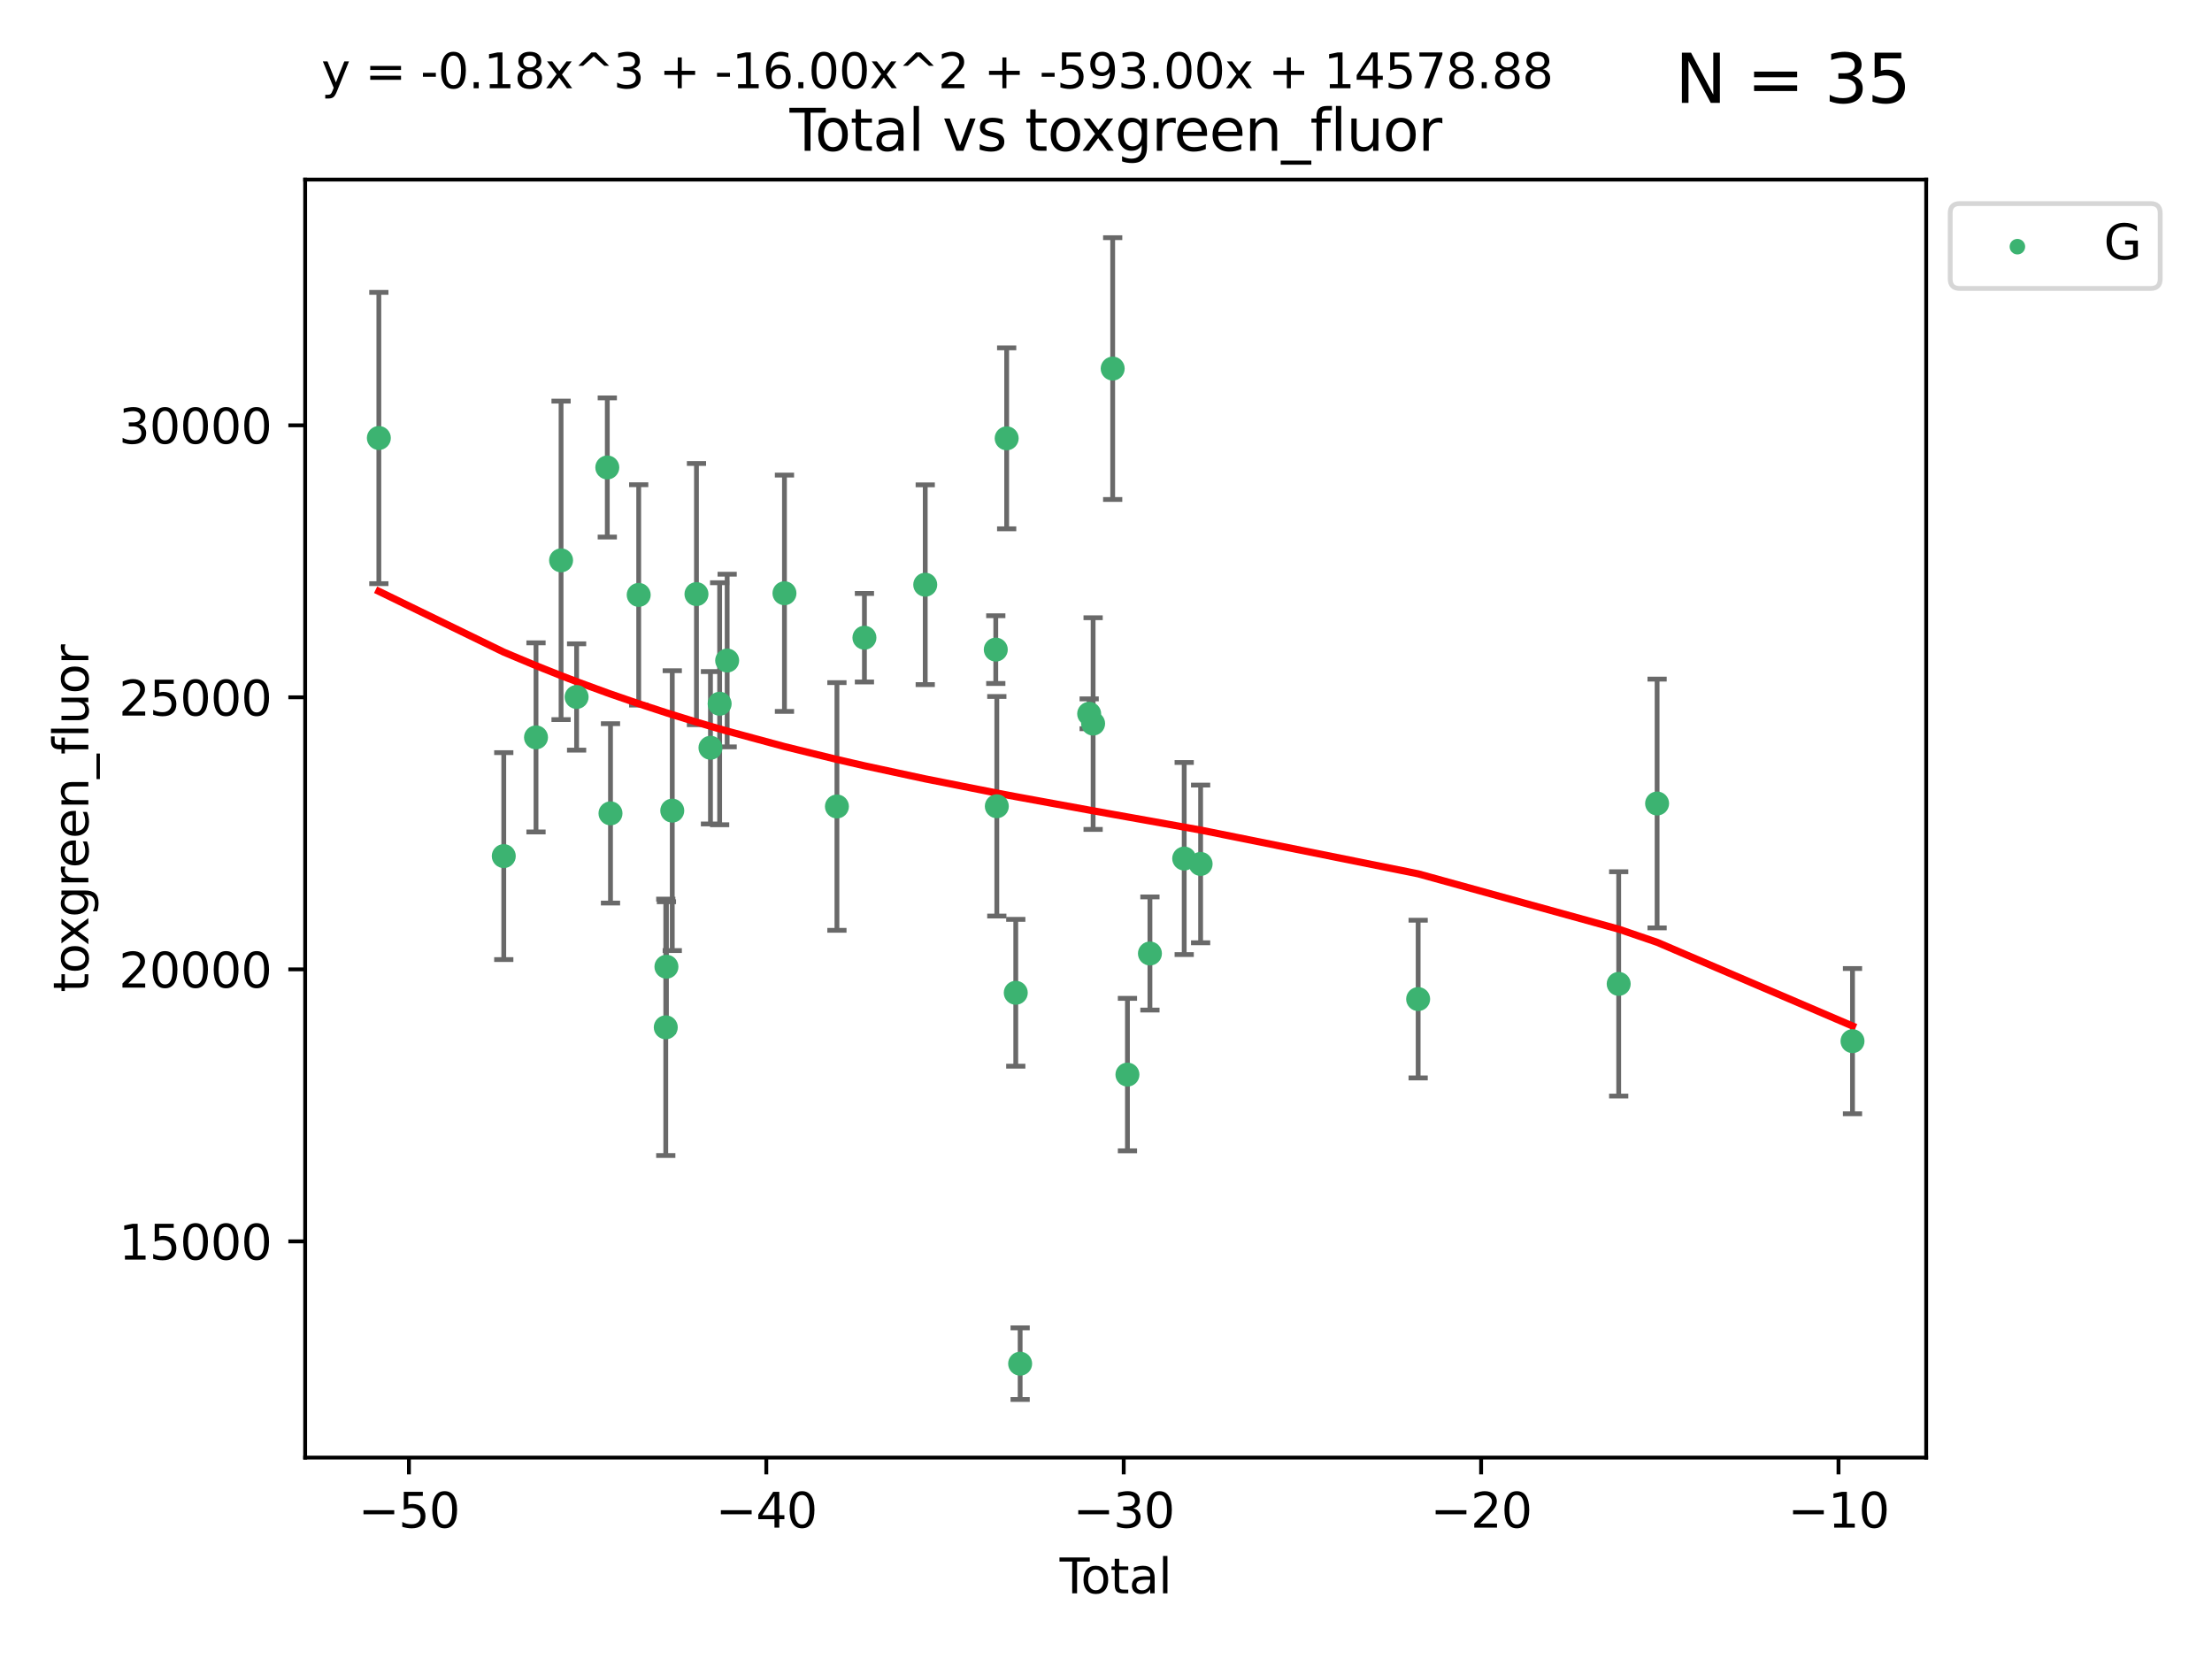 <?xml version="1.0" encoding="utf-8" standalone="no"?>
<!DOCTYPE svg PUBLIC "-//W3C//DTD SVG 1.1//EN"
  "http://www.w3.org/Graphics/SVG/1.1/DTD/svg11.dtd">
<svg xmlns:xlink="http://www.w3.org/1999/xlink" width="460.8pt" height="345.6pt" viewBox="0 0 460.8 345.6" xmlns="http://www.w3.org/2000/svg" version="1.1">
 <defs>
  <style type="text/css">*{stroke-linejoin: round; stroke-linecap: butt}</style>
 </defs>
 <g id="figure_1">
  <g id="patch_1">
   <path d="M 0 345.6 
L 460.8 345.6 
L 460.8 0 
L 0 0 
z
" style="fill: #ffffff"/>
  </g>
  <g id="axes_1">
   <g id="patch_2">
    <path d="M 63.571 303.64 
L 401.26 303.64 
L 401.26 37.411 
L 63.571 37.411 
z
" style="fill: #ffffff"/>
   </g>
   <g id="PathCollection_1">
    <defs>
     <path id="ma9a5716a79" d="M 0 1.118 
C 0.297 1.118 0.581 1 0.791 0.791 
C 1 0.581 1.118 0.297 1.118 0 
C 1.118 -0.297 1 -0.581 0.791 -0.791 
C 0.581 -1 0.297 -1.118 0 -1.118 
C -0.297 -1.118 -0.581 -1 -0.791 -0.791 
C -1 -0.581 -1.118 -0.297 -1.118 0 
C -1.118 0.297 -1 0.581 -0.791 0.791 
C -0.581 1 -0.297 1.118 0 1.118 
z
" style="stroke: #3cb371"/>
    </defs>
    <g clip-path="url(#pbc05a831e4)">
     <use xlink:href="#ma9a5716a79" x="78.921" y="91.243" style="fill: #3cb371; stroke: #3cb371"/>
     <use xlink:href="#ma9a5716a79" x="104.945" y="178.341" style="fill: #3cb371; stroke: #3cb371"/>
     <use xlink:href="#ma9a5716a79" x="111.661" y="153.611" style="fill: #3cb371; stroke: #3cb371"/>
     <use xlink:href="#ma9a5716a79" x="116.882" y="116.731" style="fill: #3cb371; stroke: #3cb371"/>
     <use xlink:href="#ma9a5716a79" x="120.118" y="145.193" style="fill: #3cb371; stroke: #3cb371"/>
     <use xlink:href="#ma9a5716a79" x="126.511" y="97.382" style="fill: #3cb371; stroke: #3cb371"/>
     <use xlink:href="#ma9a5716a79" x="127.177" y="169.439" style="fill: #3cb371; stroke: #3cb371"/>
     <use xlink:href="#ma9a5716a79" x="133.054" y="123.926" style="fill: #3cb371; stroke: #3cb371"/>
     <use xlink:href="#ma9a5716a79" x="138.693" y="214.011" style="fill: #3cb371; stroke: #3cb371"/>
     <use xlink:href="#ma9a5716a79" x="138.83" y="201.388" style="fill: #3cb371; stroke: #3cb371"/>
     <use xlink:href="#ma9a5716a79" x="140.045" y="168.87" style="fill: #3cb371; stroke: #3cb371"/>
     <use xlink:href="#ma9a5716a79" x="145.087" y="123.762" style="fill: #3cb371; stroke: #3cb371"/>
     <use xlink:href="#ma9a5716a79" x="148.005" y="155.771" style="fill: #3cb371; stroke: #3cb371"/>
     <use xlink:href="#ma9a5716a79" x="149.915" y="146.603" style="fill: #3cb371; stroke: #3cb371"/>
     <use xlink:href="#ma9a5716a79" x="151.481" y="137.6" style="fill: #3cb371; stroke: #3cb371"/>
     <use xlink:href="#ma9a5716a79" x="163.418" y="123.585" style="fill: #3cb371; stroke: #3cb371"/>
     <use xlink:href="#ma9a5716a79" x="174.347" y="168.002" style="fill: #3cb371; stroke: #3cb371"/>
     <use xlink:href="#ma9a5716a79" x="180.076" y="132.848" style="fill: #3cb371; stroke: #3cb371"/>
     <use xlink:href="#ma9a5716a79" x="192.744" y="121.806" style="fill: #3cb371; stroke: #3cb371"/>
     <use xlink:href="#ma9a5716a79" x="207.44" y="135.322" style="fill: #3cb371; stroke: #3cb371"/>
     <use xlink:href="#ma9a5716a79" x="207.655" y="167.957" style="fill: #3cb371; stroke: #3cb371"/>
     <use xlink:href="#ma9a5716a79" x="209.708" y="91.312" style="fill: #3cb371; stroke: #3cb371"/>
     <use xlink:href="#ma9a5716a79" x="211.603" y="206.814" style="fill: #3cb371; stroke: #3cb371"/>
     <use xlink:href="#ma9a5716a79" x="212.514" y="284.078" style="fill: #3cb371; stroke: #3cb371"/>
     <use xlink:href="#ma9a5716a79" x="226.894" y="148.697" style="fill: #3cb371; stroke: #3cb371"/>
     <use xlink:href="#ma9a5716a79" x="227.715" y="150.732" style="fill: #3cb371; stroke: #3cb371"/>
     <use xlink:href="#ma9a5716a79" x="231.793" y="76.781" style="fill: #3cb371; stroke: #3cb371"/>
     <use xlink:href="#ma9a5716a79" x="234.867" y="223.856" style="fill: #3cb371; stroke: #3cb371"/>
     <use xlink:href="#ma9a5716a79" x="239.552" y="198.632" style="fill: #3cb371; stroke: #3cb371"/>
     <use xlink:href="#ma9a5716a79" x="246.69" y="178.848" style="fill: #3cb371; stroke: #3cb371"/>
     <use xlink:href="#ma9a5716a79" x="250.11" y="179.974" style="fill: #3cb371; stroke: #3cb371"/>
     <use xlink:href="#ma9a5716a79" x="295.426" y="208.126" style="fill: #3cb371; stroke: #3cb371"/>
     <use xlink:href="#ma9a5716a79" x="337.204" y="204.964" style="fill: #3cb371; stroke: #3cb371"/>
     <use xlink:href="#ma9a5716a79" x="345.204" y="167.385" style="fill: #3cb371; stroke: #3cb371"/>
     <use xlink:href="#ma9a5716a79" x="385.911" y="216.889" style="fill: #3cb371; stroke: #3cb371"/>
    </g>
   </g>
   <g id="matplotlib.axis_1">
    <g id="xtick_1">
     <g id="line2d_1">
      <defs>
       <path id="ma14f1aaad3" d="M 0 0 
L 0 3.5 
" style="stroke: #000000; stroke-width: 0.8"/>
      </defs>
      <g>
       <use xlink:href="#ma14f1aaad3" x="85.187" y="303.64" style="stroke: #000000; stroke-width: 0.8"/>
      </g>
     </g>
     <g id="text_1">
      <!-- −50 -->
      <g transform="translate(74.634 318.238)scale(0.1 -0.1)">
       <defs>
        <path id="DejaVuSans-2212" d="M 678 2272 
L 4684 2272 
L 4684 1741 
L 678 1741 
L 678 2272 
z
" transform="scale(0.016)"/>
        <path id="DejaVuSans-35" d="M 691 4666 
L 3169 4666 
L 3169 4134 
L 1269 4134 
L 1269 2991 
Q 1406 3038 1543 3061 
Q 1681 3084 1819 3084 
Q 2600 3084 3056 2656 
Q 3513 2228 3513 1497 
Q 3513 744 3044 326 
Q 2575 -91 1722 -91 
Q 1428 -91 1123 -41 
Q 819 9 494 109 
L 494 744 
Q 775 591 1075 516 
Q 1375 441 1709 441 
Q 2250 441 2565 725 
Q 2881 1009 2881 1497 
Q 2881 1984 2565 2268 
Q 2250 2553 1709 2553 
Q 1456 2553 1204 2497 
Q 953 2441 691 2322 
L 691 4666 
z
" transform="scale(0.016)"/>
        <path id="DejaVuSans-30" d="M 2034 4250 
Q 1547 4250 1301 3770 
Q 1056 3291 1056 2328 
Q 1056 1369 1301 889 
Q 1547 409 2034 409 
Q 2525 409 2770 889 
Q 3016 1369 3016 2328 
Q 3016 3291 2770 3770 
Q 2525 4250 2034 4250 
z
M 2034 4750 
Q 2819 4750 3233 4129 
Q 3647 3509 3647 2328 
Q 3647 1150 3233 529 
Q 2819 -91 2034 -91 
Q 1250 -91 836 529 
Q 422 1150 422 2328 
Q 422 3509 836 4129 
Q 1250 4750 2034 4750 
z
" transform="scale(0.016)"/>
       </defs>
       <use xlink:href="#DejaVuSans-2212"/>
       <use xlink:href="#DejaVuSans-35" x="83.789"/>
       <use xlink:href="#DejaVuSans-30" x="147.412"/>
      </g>
     </g>
    </g>
    <g id="xtick_2">
     <g id="line2d_2">
      <g>
       <use xlink:href="#ma14f1aaad3" x="159.638" y="303.64" style="stroke: #000000; stroke-width: 0.8"/>
      </g>
     </g>
     <g id="text_2">
      <!-- −40 -->
      <g transform="translate(149.086 318.238)scale(0.1 -0.1)">
       <defs>
        <path id="DejaVuSans-34" d="M 2419 4116 
L 825 1625 
L 2419 1625 
L 2419 4116 
z
M 2253 4666 
L 3047 4666 
L 3047 1625 
L 3713 1625 
L 3713 1100 
L 3047 1100 
L 3047 0 
L 2419 0 
L 2419 1100 
L 313 1100 
L 313 1709 
L 2253 4666 
z
" transform="scale(0.016)"/>
       </defs>
       <use xlink:href="#DejaVuSans-2212"/>
       <use xlink:href="#DejaVuSans-34" x="83.789"/>
       <use xlink:href="#DejaVuSans-30" x="147.412"/>
      </g>
     </g>
    </g>
    <g id="xtick_3">
     <g id="line2d_3">
      <g>
       <use xlink:href="#ma14f1aaad3" x="234.089" y="303.64" style="stroke: #000000; stroke-width: 0.8"/>
      </g>
     </g>
     <g id="text_3">
      <!-- −30 -->
      <g transform="translate(223.537 318.238)scale(0.1 -0.1)">
       <defs>
        <path id="DejaVuSans-33" d="M 2597 2516 
Q 3050 2419 3304 2112 
Q 3559 1806 3559 1356 
Q 3559 666 3084 287 
Q 2609 -91 1734 -91 
Q 1441 -91 1130 -33 
Q 819 25 488 141 
L 488 750 
Q 750 597 1062 519 
Q 1375 441 1716 441 
Q 2309 441 2620 675 
Q 2931 909 2931 1356 
Q 2931 1769 2642 2001 
Q 2353 2234 1838 2234 
L 1294 2234 
L 1294 2753 
L 1863 2753 
Q 2328 2753 2575 2939 
Q 2822 3125 2822 3475 
Q 2822 3834 2567 4026 
Q 2313 4219 1838 4219 
Q 1578 4219 1281 4162 
Q 984 4106 628 3988 
L 628 4550 
Q 988 4650 1302 4700 
Q 1616 4750 1894 4750 
Q 2613 4750 3031 4423 
Q 3450 4097 3450 3541 
Q 3450 3153 3228 2886 
Q 3006 2619 2597 2516 
z
" transform="scale(0.016)"/>
       </defs>
       <use xlink:href="#DejaVuSans-2212"/>
       <use xlink:href="#DejaVuSans-33" x="83.789"/>
       <use xlink:href="#DejaVuSans-30" x="147.412"/>
      </g>
     </g>
    </g>
    <g id="xtick_4">
     <g id="line2d_4">
      <g>
       <use xlink:href="#ma14f1aaad3" x="308.541" y="303.64" style="stroke: #000000; stroke-width: 0.8"/>
      </g>
     </g>
     <g id="text_4">
      <!-- −20 -->
      <g transform="translate(297.988 318.238)scale(0.1 -0.1)">
       <defs>
        <path id="DejaVuSans-32" d="M 1228 531 
L 3431 531 
L 3431 0 
L 469 0 
L 469 531 
Q 828 903 1448 1529 
Q 2069 2156 2228 2338 
Q 2531 2678 2651 2914 
Q 2772 3150 2772 3378 
Q 2772 3750 2511 3984 
Q 2250 4219 1831 4219 
Q 1534 4219 1204 4116 
Q 875 4013 500 3803 
L 500 4441 
Q 881 4594 1212 4672 
Q 1544 4750 1819 4750 
Q 2544 4750 2975 4387 
Q 3406 4025 3406 3419 
Q 3406 3131 3298 2873 
Q 3191 2616 2906 2266 
Q 2828 2175 2409 1742 
Q 1991 1309 1228 531 
z
" transform="scale(0.016)"/>
       </defs>
       <use xlink:href="#DejaVuSans-2212"/>
       <use xlink:href="#DejaVuSans-32" x="83.789"/>
       <use xlink:href="#DejaVuSans-30" x="147.412"/>
      </g>
     </g>
    </g>
    <g id="xtick_5">
     <g id="line2d_5">
      <g>
       <use xlink:href="#ma14f1aaad3" x="382.992" y="303.64" style="stroke: #000000; stroke-width: 0.8"/>
      </g>
     </g>
     <g id="text_5">
      <!-- −10 -->
      <g transform="translate(372.44 318.238)scale(0.1 -0.1)">
       <defs>
        <path id="DejaVuSans-31" d="M 794 531 
L 1825 531 
L 1825 4091 
L 703 3866 
L 703 4441 
L 1819 4666 
L 2450 4666 
L 2450 531 
L 3481 531 
L 3481 0 
L 794 0 
L 794 531 
z
" transform="scale(0.016)"/>
       </defs>
       <use xlink:href="#DejaVuSans-2212"/>
       <use xlink:href="#DejaVuSans-31" x="83.789"/>
       <use xlink:href="#DejaVuSans-30" x="147.412"/>
      </g>
     </g>
    </g>
    <g id="text_6">
     <!-- Total -->
     <g transform="translate(220.739 331.917)scale(0.1 -0.1)">
      <defs>
       <path id="DejaVuSans-54" d="M -19 4666 
L 3928 4666 
L 3928 4134 
L 2272 4134 
L 2272 0 
L 1638 0 
L 1638 4134 
L -19 4134 
L -19 4666 
z
" transform="scale(0.016)"/>
       <path id="DejaVuSans-6f" d="M 1959 3097 
Q 1497 3097 1228 2736 
Q 959 2375 959 1747 
Q 959 1119 1226 758 
Q 1494 397 1959 397 
Q 2419 397 2687 759 
Q 2956 1122 2956 1747 
Q 2956 2369 2687 2733 
Q 2419 3097 1959 3097 
z
M 1959 3584 
Q 2709 3584 3137 3096 
Q 3566 2609 3566 1747 
Q 3566 888 3137 398 
Q 2709 -91 1959 -91 
Q 1206 -91 779 398 
Q 353 888 353 1747 
Q 353 2609 779 3096 
Q 1206 3584 1959 3584 
z
" transform="scale(0.016)"/>
       <path id="DejaVuSans-74" d="M 1172 4494 
L 1172 3500 
L 2356 3500 
L 2356 3053 
L 1172 3053 
L 1172 1153 
Q 1172 725 1289 603 
Q 1406 481 1766 481 
L 2356 481 
L 2356 0 
L 1766 0 
Q 1100 0 847 248 
Q 594 497 594 1153 
L 594 3053 
L 172 3053 
L 172 3500 
L 594 3500 
L 594 4494 
L 1172 4494 
z
" transform="scale(0.016)"/>
       <path id="DejaVuSans-61" d="M 2194 1759 
Q 1497 1759 1228 1600 
Q 959 1441 959 1056 
Q 959 750 1161 570 
Q 1363 391 1709 391 
Q 2188 391 2477 730 
Q 2766 1069 2766 1631 
L 2766 1759 
L 2194 1759 
z
M 3341 1997 
L 3341 0 
L 2766 0 
L 2766 531 
Q 2569 213 2275 61 
Q 1981 -91 1556 -91 
Q 1019 -91 701 211 
Q 384 513 384 1019 
Q 384 1609 779 1909 
Q 1175 2209 1959 2209 
L 2766 2209 
L 2766 2266 
Q 2766 2663 2505 2880 
Q 2244 3097 1772 3097 
Q 1472 3097 1187 3025 
Q 903 2953 641 2809 
L 641 3341 
Q 956 3463 1253 3523 
Q 1550 3584 1831 3584 
Q 2591 3584 2966 3190 
Q 3341 2797 3341 1997 
z
" transform="scale(0.016)"/>
       <path id="DejaVuSans-6c" d="M 603 4863 
L 1178 4863 
L 1178 0 
L 603 0 
L 603 4863 
z
" transform="scale(0.016)"/>
      </defs>
      <use xlink:href="#DejaVuSans-54"/>
      <use xlink:href="#DejaVuSans-6f" x="44.084"/>
      <use xlink:href="#DejaVuSans-74" x="105.266"/>
      <use xlink:href="#DejaVuSans-61" x="144.475"/>
      <use xlink:href="#DejaVuSans-6c" x="205.754"/>
     </g>
    </g>
   </g>
   <g id="matplotlib.axis_2">
    <g id="ytick_1">
     <g id="line2d_6">
      <defs>
       <path id="m285f9d2b79" d="M 0 0 
L -3.5 0 
" style="stroke: #000000; stroke-width: 0.8"/>
      </defs>
      <g>
       <use xlink:href="#m285f9d2b79" x="63.571" y="258.6" style="stroke: #000000; stroke-width: 0.8"/>
      </g>
     </g>
     <g id="text_7">
      <!-- 15000 -->
      <g transform="translate(24.759 262.399)scale(0.1 -0.1)">
       <use xlink:href="#DejaVuSans-31"/>
       <use xlink:href="#DejaVuSans-35" x="63.623"/>
       <use xlink:href="#DejaVuSans-30" x="127.246"/>
       <use xlink:href="#DejaVuSans-30" x="190.869"/>
       <use xlink:href="#DejaVuSans-30" x="254.492"/>
      </g>
     </g>
    </g>
    <g id="ytick_2">
     <g id="line2d_7">
      <g>
       <use xlink:href="#m285f9d2b79" x="63.571" y="201.933" style="stroke: #000000; stroke-width: 0.8"/>
      </g>
     </g>
     <g id="text_8">
      <!-- 20000 -->
      <g transform="translate(24.759 205.732)scale(0.1 -0.1)">
       <use xlink:href="#DejaVuSans-32"/>
       <use xlink:href="#DejaVuSans-30" x="63.623"/>
       <use xlink:href="#DejaVuSans-30" x="127.246"/>
       <use xlink:href="#DejaVuSans-30" x="190.869"/>
       <use xlink:href="#DejaVuSans-30" x="254.492"/>
      </g>
     </g>
    </g>
    <g id="ytick_3">
     <g id="line2d_8">
      <g>
       <use xlink:href="#m285f9d2b79" x="63.571" y="145.267" style="stroke: #000000; stroke-width: 0.8"/>
      </g>
     </g>
     <g id="text_9">
      <!-- 25000 -->
      <g transform="translate(24.759 149.066)scale(0.1 -0.1)">
       <use xlink:href="#DejaVuSans-32"/>
       <use xlink:href="#DejaVuSans-35" x="63.623"/>
       <use xlink:href="#DejaVuSans-30" x="127.246"/>
       <use xlink:href="#DejaVuSans-30" x="190.869"/>
       <use xlink:href="#DejaVuSans-30" x="254.492"/>
      </g>
     </g>
    </g>
    <g id="ytick_4">
     <g id="line2d_9">
      <g>
       <use xlink:href="#m285f9d2b79" x="63.571" y="88.601" style="stroke: #000000; stroke-width: 0.8"/>
      </g>
     </g>
     <g id="text_10">
      <!-- 30000 -->
      <g transform="translate(24.759 92.4)scale(0.1 -0.1)">
       <use xlink:href="#DejaVuSans-33"/>
       <use xlink:href="#DejaVuSans-30" x="63.623"/>
       <use xlink:href="#DejaVuSans-30" x="127.246"/>
       <use xlink:href="#DejaVuSans-30" x="190.869"/>
       <use xlink:href="#DejaVuSans-30" x="254.492"/>
      </g>
     </g>
    </g>
    <g id="text_11">
     <!-- toxgreen_fluor -->
     <g transform="translate(18.401 206.72)rotate(-90)scale(0.1 -0.1)">
      <defs>
       <path id="DejaVuSans-78" d="M 3513 3500 
L 2247 1797 
L 3578 0 
L 2900 0 
L 1881 1375 
L 863 0 
L 184 0 
L 1544 1831 
L 300 3500 
L 978 3500 
L 1906 2253 
L 2834 3500 
L 3513 3500 
z
" transform="scale(0.016)"/>
       <path id="DejaVuSans-67" d="M 2906 1791 
Q 2906 2416 2648 2759 
Q 2391 3103 1925 3103 
Q 1463 3103 1205 2759 
Q 947 2416 947 1791 
Q 947 1169 1205 825 
Q 1463 481 1925 481 
Q 2391 481 2648 825 
Q 2906 1169 2906 1791 
z
M 3481 434 
Q 3481 -459 3084 -895 
Q 2688 -1331 1869 -1331 
Q 1566 -1331 1297 -1286 
Q 1028 -1241 775 -1147 
L 775 -588 
Q 1028 -725 1275 -790 
Q 1522 -856 1778 -856 
Q 2344 -856 2625 -561 
Q 2906 -266 2906 331 
L 2906 616 
Q 2728 306 2450 153 
Q 2172 0 1784 0 
Q 1141 0 747 490 
Q 353 981 353 1791 
Q 353 2603 747 3093 
Q 1141 3584 1784 3584 
Q 2172 3584 2450 3431 
Q 2728 3278 2906 2969 
L 2906 3500 
L 3481 3500 
L 3481 434 
z
" transform="scale(0.016)"/>
       <path id="DejaVuSans-72" d="M 2631 2963 
Q 2534 3019 2420 3045 
Q 2306 3072 2169 3072 
Q 1681 3072 1420 2755 
Q 1159 2438 1159 1844 
L 1159 0 
L 581 0 
L 581 3500 
L 1159 3500 
L 1159 2956 
Q 1341 3275 1631 3429 
Q 1922 3584 2338 3584 
Q 2397 3584 2469 3576 
Q 2541 3569 2628 3553 
L 2631 2963 
z
" transform="scale(0.016)"/>
       <path id="DejaVuSans-65" d="M 3597 1894 
L 3597 1613 
L 953 1613 
Q 991 1019 1311 708 
Q 1631 397 2203 397 
Q 2534 397 2845 478 
Q 3156 559 3463 722 
L 3463 178 
Q 3153 47 2828 -22 
Q 2503 -91 2169 -91 
Q 1331 -91 842 396 
Q 353 884 353 1716 
Q 353 2575 817 3079 
Q 1281 3584 2069 3584 
Q 2775 3584 3186 3129 
Q 3597 2675 3597 1894 
z
M 3022 2063 
Q 3016 2534 2758 2815 
Q 2500 3097 2075 3097 
Q 1594 3097 1305 2825 
Q 1016 2553 972 2059 
L 3022 2063 
z
" transform="scale(0.016)"/>
       <path id="DejaVuSans-6e" d="M 3513 2113 
L 3513 0 
L 2938 0 
L 2938 2094 
Q 2938 2591 2744 2837 
Q 2550 3084 2163 3084 
Q 1697 3084 1428 2787 
Q 1159 2491 1159 1978 
L 1159 0 
L 581 0 
L 581 3500 
L 1159 3500 
L 1159 2956 
Q 1366 3272 1645 3428 
Q 1925 3584 2291 3584 
Q 2894 3584 3203 3211 
Q 3513 2838 3513 2113 
z
" transform="scale(0.016)"/>
       <path id="DejaVuSans-5f" d="M 3263 -1063 
L 3263 -1509 
L -63 -1509 
L -63 -1063 
L 3263 -1063 
z
" transform="scale(0.016)"/>
       <path id="DejaVuSans-66" d="M 2375 4863 
L 2375 4384 
L 1825 4384 
Q 1516 4384 1395 4259 
Q 1275 4134 1275 3809 
L 1275 3500 
L 2222 3500 
L 2222 3053 
L 1275 3053 
L 1275 0 
L 697 0 
L 697 3053 
L 147 3053 
L 147 3500 
L 697 3500 
L 697 3744 
Q 697 4328 969 4595 
Q 1241 4863 1831 4863 
L 2375 4863 
z
" transform="scale(0.016)"/>
       <path id="DejaVuSans-75" d="M 544 1381 
L 544 3500 
L 1119 3500 
L 1119 1403 
Q 1119 906 1312 657 
Q 1506 409 1894 409 
Q 2359 409 2629 706 
Q 2900 1003 2900 1516 
L 2900 3500 
L 3475 3500 
L 3475 0 
L 2900 0 
L 2900 538 
Q 2691 219 2414 64 
Q 2138 -91 1772 -91 
Q 1169 -91 856 284 
Q 544 659 544 1381 
z
M 1991 3584 
L 1991 3584 
z
" transform="scale(0.016)"/>
      </defs>
      <use xlink:href="#DejaVuSans-74"/>
      <use xlink:href="#DejaVuSans-6f" x="39.209"/>
      <use xlink:href="#DejaVuSans-78" x="97.266"/>
      <use xlink:href="#DejaVuSans-67" x="156.445"/>
      <use xlink:href="#DejaVuSans-72" x="219.922"/>
      <use xlink:href="#DejaVuSans-65" x="258.785"/>
      <use xlink:href="#DejaVuSans-65" x="320.309"/>
      <use xlink:href="#DejaVuSans-6e" x="381.832"/>
      <use xlink:href="#DejaVuSans-5f" x="445.211"/>
      <use xlink:href="#DejaVuSans-66" x="495.211"/>
      <use xlink:href="#DejaVuSans-6c" x="530.416"/>
      <use xlink:href="#DejaVuSans-75" x="558.199"/>
      <use xlink:href="#DejaVuSans-6f" x="621.578"/>
      <use xlink:href="#DejaVuSans-72" x="682.76"/>
     </g>
    </g>
   </g>
   <g id="LineCollection_1">
    <path d="M 78.921 121.582 
L 78.921 60.903 
" clip-path="url(#pbc05a831e4)" style="fill: none; stroke: #696969"/>
    <path d="M 104.945 199.894 
L 104.945 156.789 
" clip-path="url(#pbc05a831e4)" style="fill: none; stroke: #696969"/>
    <path d="M 111.661 173.308 
L 111.661 133.914 
" clip-path="url(#pbc05a831e4)" style="fill: none; stroke: #696969"/>
    <path d="M 116.882 149.904 
L 116.882 83.559 
" clip-path="url(#pbc05a831e4)" style="fill: none; stroke: #696969"/>
    <path d="M 120.118 156.268 
L 120.118 134.117 
" clip-path="url(#pbc05a831e4)" style="fill: none; stroke: #696969"/>
    <path d="M 126.511 111.875 
L 126.511 82.888 
" clip-path="url(#pbc05a831e4)" style="fill: none; stroke: #696969"/>
    <path d="M 127.177 188.125 
L 127.177 150.752 
" clip-path="url(#pbc05a831e4)" style="fill: none; stroke: #696969"/>
    <path d="M 133.054 146.878 
L 133.054 100.974 
" clip-path="url(#pbc05a831e4)" style="fill: none; stroke: #696969"/>
    <path d="M 138.693 240.717 
L 138.693 187.306 
" clip-path="url(#pbc05a831e4)" style="fill: none; stroke: #696969"/>
    <path d="M 138.83 214.929 
L 138.83 187.847 
" clip-path="url(#pbc05a831e4)" style="fill: none; stroke: #696969"/>
    <path d="M 140.045 198.02 
L 140.045 139.72 
" clip-path="url(#pbc05a831e4)" style="fill: none; stroke: #696969"/>
    <path d="M 145.087 150.968 
L 145.087 96.556 
" clip-path="url(#pbc05a831e4)" style="fill: none; stroke: #696969"/>
    <path d="M 148.005 171.643 
L 148.005 139.899 
" clip-path="url(#pbc05a831e4)" style="fill: none; stroke: #696969"/>
    <path d="M 149.915 171.811 
L 149.915 121.394 
" clip-path="url(#pbc05a831e4)" style="fill: none; stroke: #696969"/>
    <path d="M 151.481 155.586 
L 151.481 119.615 
" clip-path="url(#pbc05a831e4)" style="fill: none; stroke: #696969"/>
    <path d="M 163.418 148.2 
L 163.418 98.969 
" clip-path="url(#pbc05a831e4)" style="fill: none; stroke: #696969"/>
    <path d="M 174.347 193.799 
L 174.347 142.205 
" clip-path="url(#pbc05a831e4)" style="fill: none; stroke: #696969"/>
    <path d="M 180.076 142.065 
L 180.076 123.631 
" clip-path="url(#pbc05a831e4)" style="fill: none; stroke: #696969"/>
    <path d="M 192.744 142.613 
L 192.744 100.998 
" clip-path="url(#pbc05a831e4)" style="fill: none; stroke: #696969"/>
    <path d="M 207.44 142.379 
L 207.44 128.266 
" clip-path="url(#pbc05a831e4)" style="fill: none; stroke: #696969"/>
    <path d="M 207.655 190.827 
L 207.655 145.087 
" clip-path="url(#pbc05a831e4)" style="fill: none; stroke: #696969"/>
    <path d="M 209.708 110.16 
L 209.708 72.465 
" clip-path="url(#pbc05a831e4)" style="fill: none; stroke: #696969"/>
    <path d="M 211.603 222.107 
L 211.603 191.521 
" clip-path="url(#pbc05a831e4)" style="fill: none; stroke: #696969"/>
    <path d="M 212.514 291.539 
L 212.514 276.617 
" clip-path="url(#pbc05a831e4)" style="fill: none; stroke: #696969"/>
    <path d="M 226.894 151.806 
L 226.894 145.589 
" clip-path="url(#pbc05a831e4)" style="fill: none; stroke: #696969"/>
    <path d="M 227.715 172.781 
L 227.715 128.684 
" clip-path="url(#pbc05a831e4)" style="fill: none; stroke: #696969"/>
    <path d="M 231.793 104.049 
L 231.793 49.513 
" clip-path="url(#pbc05a831e4)" style="fill: none; stroke: #696969"/>
    <path d="M 234.867 239.739 
L 234.867 207.973 
" clip-path="url(#pbc05a831e4)" style="fill: none; stroke: #696969"/>
    <path d="M 239.552 210.417 
L 239.552 186.846 
" clip-path="url(#pbc05a831e4)" style="fill: none; stroke: #696969"/>
    <path d="M 246.69 198.854 
L 246.69 158.843 
" clip-path="url(#pbc05a831e4)" style="fill: none; stroke: #696969"/>
    <path d="M 250.11 196.401 
L 250.11 163.547 
" clip-path="url(#pbc05a831e4)" style="fill: none; stroke: #696969"/>
    <path d="M 295.426 224.553 
L 295.426 191.698 
" clip-path="url(#pbc05a831e4)" style="fill: none; stroke: #696969"/>
    <path d="M 337.204 228.327 
L 337.204 181.601 
" clip-path="url(#pbc05a831e4)" style="fill: none; stroke: #696969"/>
    <path d="M 345.204 193.298 
L 345.204 141.472 
" clip-path="url(#pbc05a831e4)" style="fill: none; stroke: #696969"/>
    <path d="M 385.911 232.013 
L 385.911 201.765 
" clip-path="url(#pbc05a831e4)" style="fill: none; stroke: #696969"/>
   </g>
   <g id="line2d_10">
    <defs>
     <path id="m677cc54304" d="M 2 0 
L -2 -0 
" style="stroke: #696969"/>
    </defs>
    <g clip-path="url(#pbc05a831e4)">
     <use xlink:href="#m677cc54304" x="78.921" y="121.582" style="fill: #696969; stroke: #696969"/>
     <use xlink:href="#m677cc54304" x="104.945" y="199.894" style="fill: #696969; stroke: #696969"/>
     <use xlink:href="#m677cc54304" x="111.661" y="173.308" style="fill: #696969; stroke: #696969"/>
     <use xlink:href="#m677cc54304" x="116.882" y="149.904" style="fill: #696969; stroke: #696969"/>
     <use xlink:href="#m677cc54304" x="120.118" y="156.268" style="fill: #696969; stroke: #696969"/>
     <use xlink:href="#m677cc54304" x="126.511" y="111.875" style="fill: #696969; stroke: #696969"/>
     <use xlink:href="#m677cc54304" x="127.177" y="188.125" style="fill: #696969; stroke: #696969"/>
     <use xlink:href="#m677cc54304" x="133.054" y="146.878" style="fill: #696969; stroke: #696969"/>
     <use xlink:href="#m677cc54304" x="138.693" y="240.717" style="fill: #696969; stroke: #696969"/>
     <use xlink:href="#m677cc54304" x="138.83" y="214.929" style="fill: #696969; stroke: #696969"/>
     <use xlink:href="#m677cc54304" x="140.045" y="198.02" style="fill: #696969; stroke: #696969"/>
     <use xlink:href="#m677cc54304" x="145.087" y="150.968" style="fill: #696969; stroke: #696969"/>
     <use xlink:href="#m677cc54304" x="148.005" y="171.643" style="fill: #696969; stroke: #696969"/>
     <use xlink:href="#m677cc54304" x="149.915" y="171.811" style="fill: #696969; stroke: #696969"/>
     <use xlink:href="#m677cc54304" x="151.481" y="155.586" style="fill: #696969; stroke: #696969"/>
     <use xlink:href="#m677cc54304" x="163.418" y="148.2" style="fill: #696969; stroke: #696969"/>
     <use xlink:href="#m677cc54304" x="174.347" y="193.799" style="fill: #696969; stroke: #696969"/>
     <use xlink:href="#m677cc54304" x="180.076" y="142.065" style="fill: #696969; stroke: #696969"/>
     <use xlink:href="#m677cc54304" x="192.744" y="142.613" style="fill: #696969; stroke: #696969"/>
     <use xlink:href="#m677cc54304" x="207.44" y="142.379" style="fill: #696969; stroke: #696969"/>
     <use xlink:href="#m677cc54304" x="207.655" y="190.827" style="fill: #696969; stroke: #696969"/>
     <use xlink:href="#m677cc54304" x="209.708" y="110.16" style="fill: #696969; stroke: #696969"/>
     <use xlink:href="#m677cc54304" x="211.603" y="222.107" style="fill: #696969; stroke: #696969"/>
     <use xlink:href="#m677cc54304" x="212.514" y="291.539" style="fill: #696969; stroke: #696969"/>
     <use xlink:href="#m677cc54304" x="226.894" y="151.806" style="fill: #696969; stroke: #696969"/>
     <use xlink:href="#m677cc54304" x="227.715" y="172.781" style="fill: #696969; stroke: #696969"/>
     <use xlink:href="#m677cc54304" x="231.793" y="104.049" style="fill: #696969; stroke: #696969"/>
     <use xlink:href="#m677cc54304" x="234.867" y="239.739" style="fill: #696969; stroke: #696969"/>
     <use xlink:href="#m677cc54304" x="239.552" y="210.417" style="fill: #696969; stroke: #696969"/>
     <use xlink:href="#m677cc54304" x="246.69" y="198.854" style="fill: #696969; stroke: #696969"/>
     <use xlink:href="#m677cc54304" x="250.11" y="196.401" style="fill: #696969; stroke: #696969"/>
     <use xlink:href="#m677cc54304" x="295.426" y="224.553" style="fill: #696969; stroke: #696969"/>
     <use xlink:href="#m677cc54304" x="337.204" y="228.327" style="fill: #696969; stroke: #696969"/>
     <use xlink:href="#m677cc54304" x="345.204" y="193.298" style="fill: #696969; stroke: #696969"/>
     <use xlink:href="#m677cc54304" x="385.911" y="232.013" style="fill: #696969; stroke: #696969"/>
    </g>
   </g>
   <g id="line2d_11">
    <g clip-path="url(#pbc05a831e4)">
     <use xlink:href="#m677cc54304" x="78.921" y="60.903" style="fill: #696969; stroke: #696969"/>
     <use xlink:href="#m677cc54304" x="104.945" y="156.789" style="fill: #696969; stroke: #696969"/>
     <use xlink:href="#m677cc54304" x="111.661" y="133.914" style="fill: #696969; stroke: #696969"/>
     <use xlink:href="#m677cc54304" x="116.882" y="83.559" style="fill: #696969; stroke: #696969"/>
     <use xlink:href="#m677cc54304" x="120.118" y="134.117" style="fill: #696969; stroke: #696969"/>
     <use xlink:href="#m677cc54304" x="126.511" y="82.888" style="fill: #696969; stroke: #696969"/>
     <use xlink:href="#m677cc54304" x="127.177" y="150.752" style="fill: #696969; stroke: #696969"/>
     <use xlink:href="#m677cc54304" x="133.054" y="100.974" style="fill: #696969; stroke: #696969"/>
     <use xlink:href="#m677cc54304" x="138.693" y="187.306" style="fill: #696969; stroke: #696969"/>
     <use xlink:href="#m677cc54304" x="138.83" y="187.847" style="fill: #696969; stroke: #696969"/>
     <use xlink:href="#m677cc54304" x="140.045" y="139.72" style="fill: #696969; stroke: #696969"/>
     <use xlink:href="#m677cc54304" x="145.087" y="96.556" style="fill: #696969; stroke: #696969"/>
     <use xlink:href="#m677cc54304" x="148.005" y="139.899" style="fill: #696969; stroke: #696969"/>
     <use xlink:href="#m677cc54304" x="149.915" y="121.394" style="fill: #696969; stroke: #696969"/>
     <use xlink:href="#m677cc54304" x="151.481" y="119.615" style="fill: #696969; stroke: #696969"/>
     <use xlink:href="#m677cc54304" x="163.418" y="98.969" style="fill: #696969; stroke: #696969"/>
     <use xlink:href="#m677cc54304" x="174.347" y="142.205" style="fill: #696969; stroke: #696969"/>
     <use xlink:href="#m677cc54304" x="180.076" y="123.631" style="fill: #696969; stroke: #696969"/>
     <use xlink:href="#m677cc54304" x="192.744" y="100.998" style="fill: #696969; stroke: #696969"/>
     <use xlink:href="#m677cc54304" x="207.44" y="128.266" style="fill: #696969; stroke: #696969"/>
     <use xlink:href="#m677cc54304" x="207.655" y="145.087" style="fill: #696969; stroke: #696969"/>
     <use xlink:href="#m677cc54304" x="209.708" y="72.465" style="fill: #696969; stroke: #696969"/>
     <use xlink:href="#m677cc54304" x="211.603" y="191.521" style="fill: #696969; stroke: #696969"/>
     <use xlink:href="#m677cc54304" x="212.514" y="276.617" style="fill: #696969; stroke: #696969"/>
     <use xlink:href="#m677cc54304" x="226.894" y="145.589" style="fill: #696969; stroke: #696969"/>
     <use xlink:href="#m677cc54304" x="227.715" y="128.684" style="fill: #696969; stroke: #696969"/>
     <use xlink:href="#m677cc54304" x="231.793" y="49.513" style="fill: #696969; stroke: #696969"/>
     <use xlink:href="#m677cc54304" x="234.867" y="207.973" style="fill: #696969; stroke: #696969"/>
     <use xlink:href="#m677cc54304" x="239.552" y="186.846" style="fill: #696969; stroke: #696969"/>
     <use xlink:href="#m677cc54304" x="246.69" y="158.843" style="fill: #696969; stroke: #696969"/>
     <use xlink:href="#m677cc54304" x="250.11" y="163.547" style="fill: #696969; stroke: #696969"/>
     <use xlink:href="#m677cc54304" x="295.426" y="191.698" style="fill: #696969; stroke: #696969"/>
     <use xlink:href="#m677cc54304" x="337.204" y="181.601" style="fill: #696969; stroke: #696969"/>
     <use xlink:href="#m677cc54304" x="345.204" y="141.472" style="fill: #696969; stroke: #696969"/>
     <use xlink:href="#m677cc54304" x="385.911" y="201.765" style="fill: #696969; stroke: #696969"/>
    </g>
   </g>
   <g id="line2d_12">
    <path d="M 78.921 123.185 
L 104.945 135.851 
L 111.661 138.672 
L 116.882 140.75 
L 120.118 141.99 
L 126.511 144.335 
L 127.177 144.571 
L 133.054 146.597 
L 138.693 148.442 
L 138.83 148.486 
L 140.045 148.871 
L 145.087 150.424 
L 148.005 151.291 
L 149.915 151.847 
L 151.481 152.295 
L 163.418 155.522 
L 174.347 158.206 
L 180.076 159.524 
L 192.744 162.253 
L 207.44 165.164 
L 207.655 165.205 
L 209.708 165.595 
L 211.603 165.952 
L 212.514 166.122 
L 226.894 168.753 
L 227.715 168.9 
L 231.793 169.632 
L 234.867 170.182 
L 239.552 171.019 
L 246.69 172.3 
L 250.11 172.919 
L 295.426 182.032 
L 337.204 193.56 
L 345.204 196.296 
L 385.911 213.735 
" clip-path="url(#pbc05a831e4)" style="fill: none; stroke: #ff0000; stroke-width: 1.5; stroke-linecap: square"/>
   </g>
   <g id="line2d_13">
    <defs>
     <path id="m2ebf7bf272" d="M 0 2 
C 0.53 2 1.039 1.789 1.414 1.414 
C 1.789 1.039 2 0.53 2 0 
C 2 -0.53 1.789 -1.039 1.414 -1.414 
C 1.039 -1.789 0.53 -2 0 -2 
C -0.53 -2 -1.039 -1.789 -1.414 -1.414 
C -1.789 -1.039 -2 -0.53 -2 0 
C -2 0.53 -1.789 1.039 -1.414 1.414 
C -1.039 1.789 -0.53 2 0 2 
z
" style="stroke: #3cb371"/>
    </defs>
    <g clip-path="url(#pbc05a831e4)">
     <use xlink:href="#m2ebf7bf272" x="78.921" y="91.243" style="fill: #3cb371; stroke: #3cb371"/>
     <use xlink:href="#m2ebf7bf272" x="104.945" y="178.341" style="fill: #3cb371; stroke: #3cb371"/>
     <use xlink:href="#m2ebf7bf272" x="111.661" y="153.611" style="fill: #3cb371; stroke: #3cb371"/>
     <use xlink:href="#m2ebf7bf272" x="116.882" y="116.731" style="fill: #3cb371; stroke: #3cb371"/>
     <use xlink:href="#m2ebf7bf272" x="120.118" y="145.193" style="fill: #3cb371; stroke: #3cb371"/>
     <use xlink:href="#m2ebf7bf272" x="126.511" y="97.382" style="fill: #3cb371; stroke: #3cb371"/>
     <use xlink:href="#m2ebf7bf272" x="127.177" y="169.439" style="fill: #3cb371; stroke: #3cb371"/>
     <use xlink:href="#m2ebf7bf272" x="133.054" y="123.926" style="fill: #3cb371; stroke: #3cb371"/>
     <use xlink:href="#m2ebf7bf272" x="138.693" y="214.011" style="fill: #3cb371; stroke: #3cb371"/>
     <use xlink:href="#m2ebf7bf272" x="138.83" y="201.388" style="fill: #3cb371; stroke: #3cb371"/>
     <use xlink:href="#m2ebf7bf272" x="140.045" y="168.87" style="fill: #3cb371; stroke: #3cb371"/>
     <use xlink:href="#m2ebf7bf272" x="145.087" y="123.762" style="fill: #3cb371; stroke: #3cb371"/>
     <use xlink:href="#m2ebf7bf272" x="148.005" y="155.771" style="fill: #3cb371; stroke: #3cb371"/>
     <use xlink:href="#m2ebf7bf272" x="149.915" y="146.603" style="fill: #3cb371; stroke: #3cb371"/>
     <use xlink:href="#m2ebf7bf272" x="151.481" y="137.6" style="fill: #3cb371; stroke: #3cb371"/>
     <use xlink:href="#m2ebf7bf272" x="163.418" y="123.585" style="fill: #3cb371; stroke: #3cb371"/>
     <use xlink:href="#m2ebf7bf272" x="174.347" y="168.002" style="fill: #3cb371; stroke: #3cb371"/>
     <use xlink:href="#m2ebf7bf272" x="180.076" y="132.848" style="fill: #3cb371; stroke: #3cb371"/>
     <use xlink:href="#m2ebf7bf272" x="192.744" y="121.806" style="fill: #3cb371; stroke: #3cb371"/>
     <use xlink:href="#m2ebf7bf272" x="207.44" y="135.322" style="fill: #3cb371; stroke: #3cb371"/>
     <use xlink:href="#m2ebf7bf272" x="207.655" y="167.957" style="fill: #3cb371; stroke: #3cb371"/>
     <use xlink:href="#m2ebf7bf272" x="209.708" y="91.312" style="fill: #3cb371; stroke: #3cb371"/>
     <use xlink:href="#m2ebf7bf272" x="211.603" y="206.814" style="fill: #3cb371; stroke: #3cb371"/>
     <use xlink:href="#m2ebf7bf272" x="212.514" y="284.078" style="fill: #3cb371; stroke: #3cb371"/>
     <use xlink:href="#m2ebf7bf272" x="226.894" y="148.697" style="fill: #3cb371; stroke: #3cb371"/>
     <use xlink:href="#m2ebf7bf272" x="227.715" y="150.732" style="fill: #3cb371; stroke: #3cb371"/>
     <use xlink:href="#m2ebf7bf272" x="231.793" y="76.781" style="fill: #3cb371; stroke: #3cb371"/>
     <use xlink:href="#m2ebf7bf272" x="234.867" y="223.856" style="fill: #3cb371; stroke: #3cb371"/>
     <use xlink:href="#m2ebf7bf272" x="239.552" y="198.632" style="fill: #3cb371; stroke: #3cb371"/>
     <use xlink:href="#m2ebf7bf272" x="246.69" y="178.848" style="fill: #3cb371; stroke: #3cb371"/>
     <use xlink:href="#m2ebf7bf272" x="250.11" y="179.974" style="fill: #3cb371; stroke: #3cb371"/>
     <use xlink:href="#m2ebf7bf272" x="295.426" y="208.126" style="fill: #3cb371; stroke: #3cb371"/>
     <use xlink:href="#m2ebf7bf272" x="337.204" y="204.964" style="fill: #3cb371; stroke: #3cb371"/>
     <use xlink:href="#m2ebf7bf272" x="345.204" y="167.385" style="fill: #3cb371; stroke: #3cb371"/>
     <use xlink:href="#m2ebf7bf272" x="385.911" y="216.889" style="fill: #3cb371; stroke: #3cb371"/>
    </g>
   </g>
   <g id="patch_3">
    <path d="M 63.571 303.64 
L 63.571 37.411 
" style="fill: none; stroke: #000000; stroke-width: 0.8; stroke-linejoin: miter; stroke-linecap: square"/>
   </g>
   <g id="patch_4">
    <path d="M 401.26 303.64 
L 401.26 37.411 
" style="fill: none; stroke: #000000; stroke-width: 0.8; stroke-linejoin: miter; stroke-linecap: square"/>
   </g>
   <g id="patch_5">
    <path d="M 63.571 303.64 
L 401.26 303.64 
" style="fill: none; stroke: #000000; stroke-width: 0.8; stroke-linejoin: miter; stroke-linecap: square"/>
   </g>
   <g id="patch_6">
    <path d="M 63.571 37.411 
L 401.26 37.411 
" style="fill: none; stroke: #000000; stroke-width: 0.8; stroke-linejoin: miter; stroke-linecap: square"/>
   </g>
   <g id="text_12">
    <!-- N = 35 -->
    <g transform="translate(348.964 21.426)scale(0.14 -0.14)">
     <defs>
      <path id="DejaVuSans-4e" d="M 628 4666 
L 1478 4666 
L 3547 763 
L 3547 4666 
L 4159 4666 
L 4159 0 
L 3309 0 
L 1241 3903 
L 1241 0 
L 628 0 
L 628 4666 
z
" transform="scale(0.016)"/>
      <path id="DejaVuSans-20" transform="scale(0.016)"/>
      <path id="DejaVuSans-3d" d="M 678 2906 
L 4684 2906 
L 4684 2381 
L 678 2381 
L 678 2906 
z
M 678 1631 
L 4684 1631 
L 4684 1100 
L 678 1100 
L 678 1631 
z
" transform="scale(0.016)"/>
     </defs>
     <use xlink:href="#DejaVuSans-4e"/>
     <use xlink:href="#DejaVuSans-20" x="74.805"/>
     <use xlink:href="#DejaVuSans-3d" x="106.592"/>
     <use xlink:href="#DejaVuSans-20" x="190.381"/>
     <use xlink:href="#DejaVuSans-33" x="222.168"/>
     <use xlink:href="#DejaVuSans-35" x="285.791"/>
    </g>
   </g>
   <g id="text_13">
    <!-- y = -0.18x^3 + -16.00x^2 + -593.00x + 14578.88 -->
    <g transform="translate(66.948 18.387)scale(0.1 -0.1)">
     <defs>
      <path id="DejaVuSans-79" d="M 2059 -325 
Q 1816 -950 1584 -1140 
Q 1353 -1331 966 -1331 
L 506 -1331 
L 506 -850 
L 844 -850 
Q 1081 -850 1212 -737 
Q 1344 -625 1503 -206 
L 1606 56 
L 191 3500 
L 800 3500 
L 1894 763 
L 2988 3500 
L 3597 3500 
L 2059 -325 
z
" transform="scale(0.016)"/>
      <path id="DejaVuSans-2d" d="M 313 2009 
L 1997 2009 
L 1997 1497 
L 313 1497 
L 313 2009 
z
" transform="scale(0.016)"/>
      <path id="DejaVuSans-2e" d="M 684 794 
L 1344 794 
L 1344 0 
L 684 0 
L 684 794 
z
" transform="scale(0.016)"/>
      <path id="DejaVuSans-38" d="M 2034 2216 
Q 1584 2216 1326 1975 
Q 1069 1734 1069 1313 
Q 1069 891 1326 650 
Q 1584 409 2034 409 
Q 2484 409 2743 651 
Q 3003 894 3003 1313 
Q 3003 1734 2745 1975 
Q 2488 2216 2034 2216 
z
M 1403 2484 
Q 997 2584 770 2862 
Q 544 3141 544 3541 
Q 544 4100 942 4425 
Q 1341 4750 2034 4750 
Q 2731 4750 3128 4425 
Q 3525 4100 3525 3541 
Q 3525 3141 3298 2862 
Q 3072 2584 2669 2484 
Q 3125 2378 3379 2068 
Q 3634 1759 3634 1313 
Q 3634 634 3220 271 
Q 2806 -91 2034 -91 
Q 1263 -91 848 271 
Q 434 634 434 1313 
Q 434 1759 690 2068 
Q 947 2378 1403 2484 
z
M 1172 3481 
Q 1172 3119 1398 2916 
Q 1625 2713 2034 2713 
Q 2441 2713 2670 2916 
Q 2900 3119 2900 3481 
Q 2900 3844 2670 4047 
Q 2441 4250 2034 4250 
Q 1625 4250 1398 4047 
Q 1172 3844 1172 3481 
z
" transform="scale(0.016)"/>
      <path id="DejaVuSans-5e" d="M 2988 4666 
L 4684 2925 
L 4056 2925 
L 2681 4159 
L 1306 2925 
L 678 2925 
L 2375 4666 
L 2988 4666 
z
" transform="scale(0.016)"/>
      <path id="DejaVuSans-2b" d="M 2944 4013 
L 2944 2272 
L 4684 2272 
L 4684 1741 
L 2944 1741 
L 2944 0 
L 2419 0 
L 2419 1741 
L 678 1741 
L 678 2272 
L 2419 2272 
L 2419 4013 
L 2944 4013 
z
" transform="scale(0.016)"/>
      <path id="DejaVuSans-36" d="M 2113 2584 
Q 1688 2584 1439 2293 
Q 1191 2003 1191 1497 
Q 1191 994 1439 701 
Q 1688 409 2113 409 
Q 2538 409 2786 701 
Q 3034 994 3034 1497 
Q 3034 2003 2786 2293 
Q 2538 2584 2113 2584 
z
M 3366 4563 
L 3366 3988 
Q 3128 4100 2886 4159 
Q 2644 4219 2406 4219 
Q 1781 4219 1451 3797 
Q 1122 3375 1075 2522 
Q 1259 2794 1537 2939 
Q 1816 3084 2150 3084 
Q 2853 3084 3261 2657 
Q 3669 2231 3669 1497 
Q 3669 778 3244 343 
Q 2819 -91 2113 -91 
Q 1303 -91 875 529 
Q 447 1150 447 2328 
Q 447 3434 972 4092 
Q 1497 4750 2381 4750 
Q 2619 4750 2861 4703 
Q 3103 4656 3366 4563 
z
" transform="scale(0.016)"/>
      <path id="DejaVuSans-39" d="M 703 97 
L 703 672 
Q 941 559 1184 500 
Q 1428 441 1663 441 
Q 2288 441 2617 861 
Q 2947 1281 2994 2138 
Q 2813 1869 2534 1725 
Q 2256 1581 1919 1581 
Q 1219 1581 811 2004 
Q 403 2428 403 3163 
Q 403 3881 828 4315 
Q 1253 4750 1959 4750 
Q 2769 4750 3195 4129 
Q 3622 3509 3622 2328 
Q 3622 1225 3098 567 
Q 2575 -91 1691 -91 
Q 1453 -91 1209 -44 
Q 966 3 703 97 
z
M 1959 2075 
Q 2384 2075 2632 2365 
Q 2881 2656 2881 3163 
Q 2881 3666 2632 3958 
Q 2384 4250 1959 4250 
Q 1534 4250 1286 3958 
Q 1038 3666 1038 3163 
Q 1038 2656 1286 2365 
Q 1534 2075 1959 2075 
z
" transform="scale(0.016)"/>
      <path id="DejaVuSans-37" d="M 525 4666 
L 3525 4666 
L 3525 4397 
L 1831 0 
L 1172 0 
L 2766 4134 
L 525 4134 
L 525 4666 
z
" transform="scale(0.016)"/>
     </defs>
     <use xlink:href="#DejaVuSans-79"/>
     <use xlink:href="#DejaVuSans-20" x="59.18"/>
     <use xlink:href="#DejaVuSans-3d" x="90.967"/>
     <use xlink:href="#DejaVuSans-20" x="174.756"/>
     <use xlink:href="#DejaVuSans-2d" x="206.543"/>
     <use xlink:href="#DejaVuSans-30" x="242.627"/>
     <use xlink:href="#DejaVuSans-2e" x="306.25"/>
     <use xlink:href="#DejaVuSans-31" x="338.037"/>
     <use xlink:href="#DejaVuSans-38" x="401.66"/>
     <use xlink:href="#DejaVuSans-78" x="465.283"/>
     <use xlink:href="#DejaVuSans-5e" x="524.463"/>
     <use xlink:href="#DejaVuSans-33" x="608.252"/>
     <use xlink:href="#DejaVuSans-20" x="671.875"/>
     <use xlink:href="#DejaVuSans-2b" x="703.662"/>
     <use xlink:href="#DejaVuSans-20" x="787.451"/>
     <use xlink:href="#DejaVuSans-2d" x="819.238"/>
     <use xlink:href="#DejaVuSans-31" x="855.322"/>
     <use xlink:href="#DejaVuSans-36" x="918.945"/>
     <use xlink:href="#DejaVuSans-2e" x="982.568"/>
     <use xlink:href="#DejaVuSans-30" x="1014.355"/>
     <use xlink:href="#DejaVuSans-30" x="1077.979"/>
     <use xlink:href="#DejaVuSans-78" x="1141.602"/>
     <use xlink:href="#DejaVuSans-5e" x="1200.781"/>
     <use xlink:href="#DejaVuSans-32" x="1284.57"/>
     <use xlink:href="#DejaVuSans-20" x="1348.193"/>
     <use xlink:href="#DejaVuSans-2b" x="1379.98"/>
     <use xlink:href="#DejaVuSans-20" x="1463.77"/>
     <use xlink:href="#DejaVuSans-2d" x="1495.557"/>
     <use xlink:href="#DejaVuSans-35" x="1531.641"/>
     <use xlink:href="#DejaVuSans-39" x="1595.264"/>
     <use xlink:href="#DejaVuSans-33" x="1658.887"/>
     <use xlink:href="#DejaVuSans-2e" x="1722.51"/>
     <use xlink:href="#DejaVuSans-30" x="1754.297"/>
     <use xlink:href="#DejaVuSans-30" x="1817.92"/>
     <use xlink:href="#DejaVuSans-78" x="1881.543"/>
     <use xlink:href="#DejaVuSans-20" x="1940.723"/>
     <use xlink:href="#DejaVuSans-2b" x="1972.51"/>
     <use xlink:href="#DejaVuSans-20" x="2056.299"/>
     <use xlink:href="#DejaVuSans-31" x="2088.086"/>
     <use xlink:href="#DejaVuSans-34" x="2151.709"/>
     <use xlink:href="#DejaVuSans-35" x="2215.332"/>
     <use xlink:href="#DejaVuSans-37" x="2278.955"/>
     <use xlink:href="#DejaVuSans-38" x="2342.578"/>
     <use xlink:href="#DejaVuSans-2e" x="2406.201"/>
     <use xlink:href="#DejaVuSans-38" x="2437.988"/>
     <use xlink:href="#DejaVuSans-38" x="2501.611"/>
    </g>
   </g>
   <g id="text_14">
    <!-- Total vs toxgreen_fluor -->
    <g transform="translate(164.48 31.411)scale(0.12 -0.12)">
     <defs>
      <path id="DejaVuSans-76" d="M 191 3500 
L 800 3500 
L 1894 563 
L 2988 3500 
L 3597 3500 
L 2284 0 
L 1503 0 
L 191 3500 
z
" transform="scale(0.016)"/>
      <path id="DejaVuSans-73" d="M 2834 3397 
L 2834 2853 
Q 2591 2978 2328 3040 
Q 2066 3103 1784 3103 
Q 1356 3103 1142 2972 
Q 928 2841 928 2578 
Q 928 2378 1081 2264 
Q 1234 2150 1697 2047 
L 1894 2003 
Q 2506 1872 2764 1633 
Q 3022 1394 3022 966 
Q 3022 478 2636 193 
Q 2250 -91 1575 -91 
Q 1294 -91 989 -36 
Q 684 19 347 128 
L 347 722 
Q 666 556 975 473 
Q 1284 391 1588 391 
Q 1994 391 2212 530 
Q 2431 669 2431 922 
Q 2431 1156 2273 1281 
Q 2116 1406 1581 1522 
L 1381 1569 
Q 847 1681 609 1914 
Q 372 2147 372 2553 
Q 372 3047 722 3315 
Q 1072 3584 1716 3584 
Q 2034 3584 2315 3537 
Q 2597 3491 2834 3397 
z
" transform="scale(0.016)"/>
     </defs>
     <use xlink:href="#DejaVuSans-54"/>
     <use xlink:href="#DejaVuSans-6f" x="44.084"/>
     <use xlink:href="#DejaVuSans-74" x="105.266"/>
     <use xlink:href="#DejaVuSans-61" x="144.475"/>
     <use xlink:href="#DejaVuSans-6c" x="205.754"/>
     <use xlink:href="#DejaVuSans-20" x="233.537"/>
     <use xlink:href="#DejaVuSans-76" x="265.324"/>
     <use xlink:href="#DejaVuSans-73" x="324.504"/>
     <use xlink:href="#DejaVuSans-20" x="376.604"/>
     <use xlink:href="#DejaVuSans-74" x="408.391"/>
     <use xlink:href="#DejaVuSans-6f" x="447.6"/>
     <use xlink:href="#DejaVuSans-78" x="505.656"/>
     <use xlink:href="#DejaVuSans-67" x="564.836"/>
     <use xlink:href="#DejaVuSans-72" x="628.312"/>
     <use xlink:href="#DejaVuSans-65" x="667.176"/>
     <use xlink:href="#DejaVuSans-65" x="728.699"/>
     <use xlink:href="#DejaVuSans-6e" x="790.223"/>
     <use xlink:href="#DejaVuSans-5f" x="853.602"/>
     <use xlink:href="#DejaVuSans-66" x="903.602"/>
     <use xlink:href="#DejaVuSans-6c" x="938.807"/>
     <use xlink:href="#DejaVuSans-75" x="966.59"/>
     <use xlink:href="#DejaVuSans-6f" x="1029.969"/>
     <use xlink:href="#DejaVuSans-72" x="1091.15"/>
    </g>
   </g>
   <g id="legend_1">
    <g id="patch_7">
     <path d="M 408.26 60.089 
L 448.008 60.089 
Q 450.008 60.089 450.008 58.089 
L 450.008 44.411 
Q 450.008 42.411 448.008 42.411 
L 408.26 42.411 
Q 406.26 42.411 406.26 44.411 
L 406.26 58.089 
Q 406.26 60.089 408.26 60.089 
z
" style="fill: #ffffff; opacity: 0.8; stroke: #cccccc; stroke-linejoin: miter"/>
    </g>
    <g id="PathCollection_2">
     <g>
      <use xlink:href="#ma9a5716a79" x="420.26" y="51.385" style="fill: #3cb371; stroke: #3cb371"/>
     </g>
    </g>
    <g id="text_15">
     <!-- G -->
     <g transform="translate(438.26 54.01)scale(0.1 -0.1)">
      <defs>
       <path id="DejaVuSans-47" d="M 3809 666 
L 3809 1919 
L 2778 1919 
L 2778 2438 
L 4434 2438 
L 4434 434 
Q 4069 175 3628 42 
Q 3188 -91 2688 -91 
Q 1594 -91 976 548 
Q 359 1188 359 2328 
Q 359 3472 976 4111 
Q 1594 4750 2688 4750 
Q 3144 4750 3555 4637 
Q 3966 4525 4313 4306 
L 4313 3634 
Q 3963 3931 3569 4081 
Q 3175 4231 2741 4231 
Q 1884 4231 1454 3753 
Q 1025 3275 1025 2328 
Q 1025 1384 1454 906 
Q 1884 428 2741 428 
Q 3075 428 3337 486 
Q 3600 544 3809 666 
z
" transform="scale(0.016)"/>
      </defs>
      <use xlink:href="#DejaVuSans-47"/>
     </g>
    </g>
   </g>
  </g>
 </g>
 <defs>
  <clipPath id="pbc05a831e4">
   <rect x="63.571" y="37.411" width="337.689" height="266.229"/>
  </clipPath>
 </defs>
</svg>
